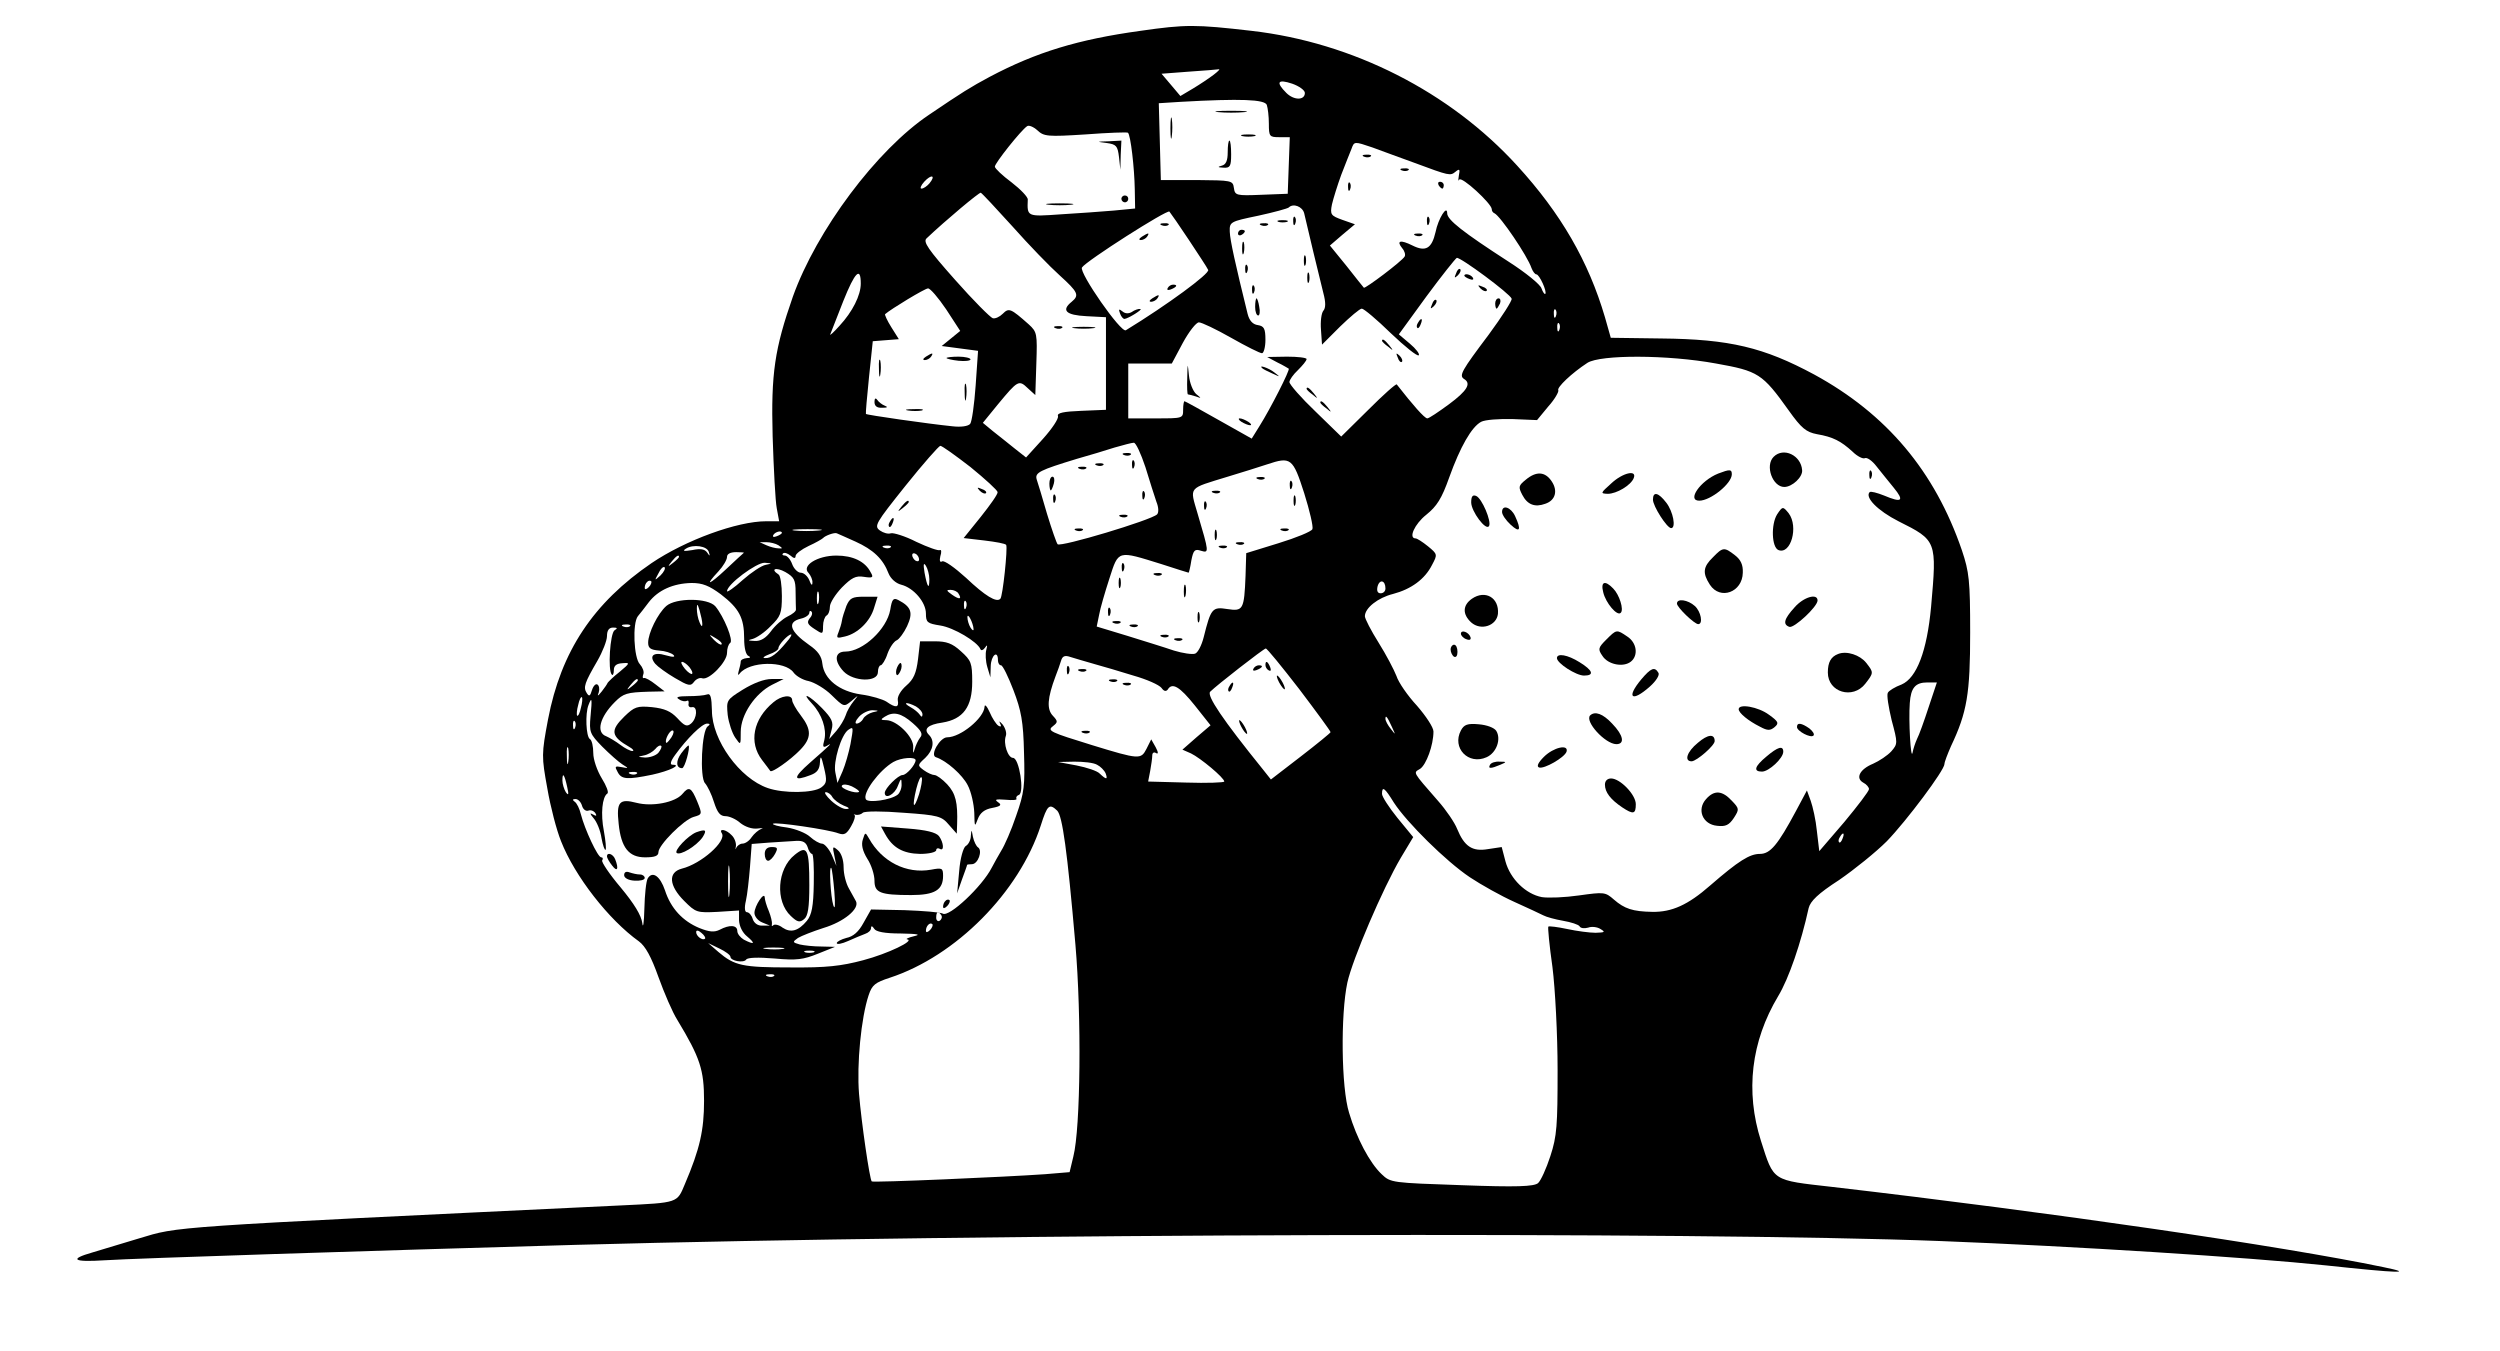 <?xml version="1.0" standalone="no"?>
<!DOCTYPE svg PUBLIC "-//W3C//DTD SVG 20010904//EN"
 "http://www.w3.org/TR/2001/REC-SVG-20010904/DTD/svg10.dtd">
<svg version="1.0" xmlns="http://www.w3.org/2000/svg"
 width="729pt" height="394pt" viewBox="0 0 729 394"
 preserveAspectRatio="xMidYMid meet">

<g transform="translate(0,394) scale(0.1,-0.1)"
fill="#000000" stroke="none">
<path d="M3325 3850 c-181 -25 -303 -62 -439 -134 -56 -30 -80 -45 -176 -110
-154 -103 -329 -338 -398 -531 -53 -152 -64 -223 -59 -407 3 -95 8 -190 12
-210 l7 -38 -38 0 c-84 0 -235 -55 -334 -122 -170 -116 -264 -257 -302 -456
-19 -101 -19 -108 -2 -201 9 -53 27 -122 40 -154 40 -102 139 -229 227 -292
19 -14 36 -45 57 -104 17 -47 41 -103 55 -125 67 -111 78 -146 78 -236 0 -85
-12 -140 -56 -243 -23 -55 -18 -54 -186 -62 -1338 -64 -1288 -61 -1405 -96
-56 -17 -117 -35 -136 -41 -70 -20 -57 -29 35 -23 94 6 779 28 1375 45 1205
33 3260 39 3980 11 386 -15 894 -47 1123 -71 214 -23 260 -24 167 -5 -298 62
-963 159 -1608 234 -176 20 -169 15 -207 134 -46 144 -29 290 50 422 31 51 67
156 89 257 5 20 27 42 89 82 45 31 107 81 139 113 58 60 168 207 168 225 0 6
9 29 19 52 47 99 56 153 56 331 0 153 -3 177 -24 240 -79 231 -220 398 -431
513 -147 79 -246 103 -446 105 l-147 2 -17 60 c-48 163 -128 302 -256 442
-196 215 -479 359 -774 393 -165 19 -192 19 -325 0z m214 -128 c-13 -10 -40
-28 -60 -40 l-37 -22 -27 32 -28 33 79 6 c43 3 83 6 88 7 5 1 -2 -6 -15 -16z
m266 -53 c0 -22 -32 -22 -54 0 -32 32 -25 41 17 27 20 -7 37 -19 37 -27z
m-111 -35 c3 -9 6 -33 6 -55 0 -37 2 -39 30 -39 l31 0 -3 -82 -3 -83 -77 -3
c-73 -3 -77 -2 -80 20 -3 22 -7 22 -108 23 l-105 0 -3 112 -3 112 63 4 c177
10 246 7 252 -9z m-529 -86 c66 5 122 7 124 5 8 -6 19 -104 20 -165 l1 -56
-62 -6 c-35 -3 -105 -8 -155 -11 -99 -7 -98 -7 -96 43 1 7 -21 30 -47 50 -27
20 -49 41 -49 46 -1 9 76 106 94 118 5 4 19 -2 30 -12 19 -18 30 -19 140 -12z
m960 -83 c102 -38 104 -38 119 -26 12 10 14 8 10 -11 -2 -13 -2 -18 1 -12 6
12 95 -70 95 -86 0 -5 3 -10 8 -12 17 -8 96 -124 108 -160 4 -10 10 -18 14
-18 9 0 32 -51 26 -57 -2 -2 -7 5 -11 16 -3 11 -46 46 -96 78 -133 86 -179
122 -179 141 0 26 -26 -15 -34 -55 -11 -48 -29 -58 -67 -39 -36 18 -48 14 -30
-8 7 -8 10 -19 7 -24 -8 -14 -116 -95 -119 -91 -2 2 -25 31 -51 64 l-48 59 36
31 37 31 -37 13 c-33 12 -36 15 -30 45 4 17 16 56 27 86 12 30 25 65 30 76 8
22 8 22 61 4 29 -11 85 -31 123 -45z m-1415 -60 c-7 -8 -17 -15 -23 -15 -5 0
-2 9 8 20 21 23 35 19 15 -5z m243 -126 c47 -53 109 -117 137 -142 54 -49 58
-58 35 -77 -31 -25 -17 -39 43 -42 l57 -3 0 -135 0 -135 -72 -3 c-51 -2 -71
-6 -68 -15 3 -7 -17 -37 -44 -67 l-49 -54 -33 26 c-19 15 -47 38 -64 51 l-29
24 44 54 c58 70 61 72 87 47 l22 -20 3 92 c3 87 2 92 -22 114 -53 47 -58 49
-76 31 -9 -9 -22 -15 -29 -13 -7 2 -57 52 -110 112 -79 89 -94 111 -83 121 56
53 154 135 158 133 4 -2 45 -46 93 -99z m850 39 c8 -36 45 -189 56 -233 7 -26
7 -43 0 -51 -6 -7 -9 -32 -7 -56 l3 -43 53 53 c29 28 57 52 63 52 6 0 44 -32
85 -72 41 -39 77 -68 81 -64 4 3 -8 19 -26 34 l-32 27 80 110 c45 61 85 111
89 113 10 3 156 -105 160 -119 2 -5 -28 -52 -67 -105 -79 -105 -87 -119 -72
-129 22 -13 10 -34 -44 -74 -30 -22 -58 -41 -63 -41 -8 0 -43 40 -89 99 -2 3
-39 -30 -83 -74 l-79 -78 -75 73 c-42 40 -76 79 -76 86 0 6 11 22 25 35 13 13
25 27 25 32 0 4 -26 7 -57 7 l-58 -1 30 -16 c17 -8 31 -17 33 -18 4 -4 -53
-116 -85 -167 l-23 -37 -96 54 c-53 30 -98 55 -100 55 -2 0 -4 -11 -4 -25 0
-25 -1 -25 -80 -25 l-80 0 0 80 0 80 64 0 63 0 32 60 c18 33 39 60 47 60 8 0
50 -20 94 -45 44 -25 84 -45 90 -45 5 0 10 18 10 39 0 33 -4 40 -22 43 -15 2
-25 13 -30 33 -36 146 -51 214 -52 239 -1 29 1 30 83 47 46 10 86 21 89 24 13
13 40 3 45 -17z m-336 -78 c27 -41 53 -80 56 -87 6 -10 -119 -102 -240 -176
-14 -9 -137 168 -128 183 12 19 249 170 255 163 4 -5 30 -42 57 -83z m-957
-127 c0 -34 -24 -82 -62 -123 -17 -19 -29 -30 -27 -25 2 6 20 50 38 97 34 85
51 102 51 51z m249 -75 l41 -63 -27 -22 -27 -22 53 -7 53 -7 -7 -101 c-4 -56
-11 -106 -16 -112 -6 -7 -27 -10 -52 -7 -69 7 -251 33 -252 36 -1 1 3 49 9
107 l11 105 38 3 38 3 -22 35 c-12 19 -20 37 -18 38 17 15 116 75 125 75 6 1
30 -27 53 -61z m1778 -20 c-3 -8 -6 -5 -6 6 -1 11 2 17 5 13 3 -3 4 -12 1 -19z
m10 -40 c-3 -8 -6 -5 -6 6 -1 11 2 17 5 13 3 -3 4 -12 1 -19z m457 -98 c123
-22 135 -29 212 -137 37 -52 51 -63 82 -69 47 -8 70 -20 104 -51 14 -14 31
-22 36 -19 6 3 21 -7 34 -24 13 -16 35 -44 50 -62 32 -39 24 -45 -28 -23 -20
8 -39 13 -42 10 -15 -15 23 -54 84 -85 112 -56 112 -57 95 -250 -12 -129 -42
-207 -86 -226 -19 -7 -37 -18 -40 -24 -4 -6 2 -42 11 -80 18 -67 18 -69 -1
-91 -11 -12 -35 -28 -53 -36 -39 -16 -52 -42 -29 -55 10 -5 17 -14 17 -19 0
-6 -33 -49 -72 -96 l-73 -85 -7 59 c-3 32 -12 71 -18 88 l-11 30 -32 -60 c-53
-99 -75 -125 -105 -125 -30 0 -62 -20 -145 -92 -65 -57 -112 -78 -169 -77 -57
1 -81 9 -112 36 -25 22 -29 22 -101 12 -41 -6 -90 -8 -109 -5 -47 9 -92 53
-106 104 l-11 42 -40 -6 c-46 -8 -69 8 -90 59 -7 18 -32 55 -56 82 -76 87 -72
81 -52 93 18 12 39 69 39 109 0 12 -22 45 -48 75 -27 29 -54 68 -60 87 -7 18
-30 62 -52 97 -22 35 -40 70 -40 77 0 24 38 54 82 65 53 14 93 43 114 85 16
30 16 31 -12 54 -16 13 -32 23 -36 23 -22 0 -3 42 31 69 31 25 45 47 67 109
32 89 65 147 93 162 11 6 52 9 92 8 l71 -3 33 40 c19 21 31 43 29 47 -5 8 39
50 85 80 38 24 233 24 375 -2z m-1664 -302 c12 -40 27 -86 32 -101 7 -17 7
-32 2 -37 -18 -17 -281 -96 -290 -87 -3 3 -17 43 -31 89 -13 46 -27 91 -30
100 -6 20 9 27 117 60 36 10 85 25 110 33 25 7 50 14 56 14 6 1 21 -32 34 -71z
m-510 0 c43 -35 79 -68 79 -73 1 -6 -22 -38 -49 -72 l-50 -62 60 -7 c33 -4 62
-9 64 -13 5 -8 -10 -151 -17 -157 -11 -12 -44 8 -100 61 -33 30 -64 52 -70 48
-6 -4 -8 2 -5 15 4 12 3 20 -1 18 -4 -3 -35 8 -69 24 -33 17 -67 27 -74 25 -8
-3 -22 1 -32 8 -18 13 -13 21 74 130 52 65 98 117 102 117 5 0 44 -28 88 -62z
m973 -76 c16 -51 27 -98 24 -105 -3 -7 -47 -25 -99 -41 l-94 -29 -2 -66 c-4
-99 -7 -104 -53 -97 -44 7 -48 2 -69 -82 -6 -24 -17 -45 -25 -48 -8 -3 -36 1
-62 9 -26 9 -88 28 -136 43 l-89 27 7 34 c3 18 17 66 30 106 27 84 23 82 152
42 43 -14 78 -25 79 -25 1 0 5 16 8 36 6 30 10 34 28 28 24 -7 24 -6 -10 109
-23 79 -29 71 88 107 41 12 93 29 115 36 69 23 75 19 108 -84z m-1416 -109
c-20 -2 -52 -2 -70 0 -17 2 0 4 38 4 39 0 53 -2 32 -4z m-107 -7 c0 -2 -7 -7
-16 -10 -8 -3 -12 -2 -9 4 6 10 25 14 25 6z m214 -25 c53 -24 81 -51 97 -93 6
-15 21 -29 37 -33 36 -9 72 -51 72 -84 0 -26 4 -29 42 -35 39 -6 108 -47 117
-69 2 -5 8 -3 13 4 7 10 8 9 4 -6 -3 -11 -2 -33 3 -50 l9 -30 1 33 c1 31 21
48 21 17 0 -8 4 -15 9 -15 5 0 21 -33 36 -72 23 -60 29 -92 31 -182 3 -97 1
-117 -23 -185 -14 -42 -34 -87 -43 -101 -8 -14 -21 -36 -28 -50 -28 -55 -125
-146 -143 -134 -7 4 -57 8 -111 10 l-98 2 -22 -39 c-14 -26 -30 -40 -50 -44
-15 -4 -28 -11 -28 -15 0 -5 15 -2 33 6 17 8 40 17 50 21 9 3 17 10 17 17 0 7
4 6 9 -2 5 -9 31 -14 77 -14 51 -1 61 -3 39 -8 -16 -4 -25 -8 -20 -9 25 -3
-56 -42 -128 -61 -64 -17 -107 -22 -212 -21 -140 0 -163 5 -210 45 l-30 26 33
-16 c17 -8 32 -19 32 -24 0 -12 39 -19 46 -8 4 6 35 7 83 3 64 -6 84 -3 126
14 l50 20 -40 1 c-22 0 -50 3 -63 6 -21 6 -22 7 -5 19 10 6 43 19 74 29 60 18
106 56 95 78 -4 7 -13 24 -21 38 -8 14 -15 41 -15 61 0 22 -7 42 -17 50 -15
13 -16 11 -10 -16 l6 -30 -14 33 c-8 17 -21 32 -28 32 -7 0 -23 9 -35 20 -12
11 -42 23 -67 27 -25 3 -43 8 -41 11 6 6 163 -17 191 -28 17 -6 24 -2 37 21 9
15 13 30 10 32 -4 2 -2 3 4 1 6 -1 15 1 20 6 5 5 58 5 119 0 101 -7 111 -10
132 -35 l23 -26 1 28 c2 63 -4 89 -29 116 -14 15 -31 27 -37 27 -6 0 -20 6
-31 14 -19 14 -19 15 4 36 24 23 28 50 11 67 -17 17 -4 30 39 36 61 10 87 46
87 119 0 55 -3 62 -33 89 -25 23 -42 29 -76 29 l-43 0 -6 -52 c-5 -41 -13 -59
-34 -77 -16 -14 -27 -32 -25 -43 4 -22 -6 -23 -33 -4 -11 7 -44 17 -74 21 -63
9 -108 44 -113 90 -2 21 -13 37 -38 54 -57 40 -66 67 -25 77 14 3 25 11 25 17
0 6 3 7 6 4 4 -4 2 -13 -5 -20 -9 -12 -6 -18 14 -31 24 -16 25 -16 25 8 0 14
5 28 10 31 6 3 10 15 10 26 0 11 16 36 35 56 28 28 40 35 64 31 26 -4 29 -2
20 13 -16 32 -52 49 -100 49 -56 0 -103 -30 -81 -51 6 -7 12 -20 11 -28 0 -10
-4 -7 -9 7 -5 12 -16 22 -25 22 -8 0 -20 11 -25 25 -5 14 -15 25 -21 25 -7 0
-9 3 -6 6 4 4 13 1 22 -6 10 -9 15 -9 15 -1 0 6 17 19 38 29 20 9 39 20 42 23
6 7 33 17 40 14 3 -1 27 -12 54 -24z m-224 -11 c13 -9 13 -10 0 -9 -8 0 -24 4
-35 9 l-20 9 20 0 c11 0 27 -4 35 -9z m-203 -20 c4 -12 3 -13 -5 -1 -7 10 -20
12 -43 7 -25 -4 -30 -3 -19 4 21 14 63 8 67 -10z m530 14 c-3 -3 -12 -4 -19
-1 -8 3 -5 6 6 6 11 1 17 -2 13 -5z m-428 -16 c-2 -2 -26 -23 -52 -48 -50 -47
-64 -51 -22 -6 14 15 25 34 25 42 0 9 10 14 27 14 14 0 24 -1 22 -2z m511 -19
c0 -6 -4 -7 -10 -4 -5 3 -10 11 -10 16 0 6 5 7 10 4 6 -3 10 -11 10 -16z
m-700 7 c0 -2 -8 -10 -17 -17 -16 -13 -17 -12 -4 4 13 16 21 21 21 13z m253
-23 c-12 -2 -42 -22 -67 -44 -25 -23 -46 -37 -46 -33 0 20 86 84 110 83 22 -2
23 -2 3 -6z m477 -42 c0 -32 -6 -24 -14 19 -4 25 -3 31 4 20 5 -8 10 -26 10
-39z m-784 11 c-18 -16 -18 -16 -6 6 6 13 14 21 18 18 3 -4 -2 -14 -12 -24z
m394 -49 c0 -24 1 -46 1 -50 1 -5 -10 -14 -25 -21 -14 -7 -36 -26 -48 -43 -15
-20 -30 -29 -47 -28 -21 1 -22 2 -6 6 11 3 35 19 52 37 29 28 33 37 33 88 0
31 -4 60 -10 63 -25 16 -7 22 20 7 26 -15 30 -23 30 -59z m-428 15 c-7 -7 -12
-8 -12 -2 0 6 3 14 7 17 3 4 9 5 12 2 2 -3 -1 -11 -7 -17z m2148 -4 c0 -8 -6
-14 -14 -14 -9 0 -12 7 -9 20 6 22 23 18 23 -6z m-1938 -17 c53 -41 68 -68 68
-129 0 -28 5 -48 13 -51 7 -3 5 -6 -5 -6 -10 -1 -18 -5 -18 -10 0 -5 -3 -18
-6 -28 -3 -11 -2 -14 3 -7 28 36 132 38 157 3 7 -10 27 -22 44 -25 17 -4 48
-22 67 -41 36 -35 36 -35 58 -17 22 19 22 19 6 -1 -9 -11 -20 -30 -23 -41 -4
-12 -16 -32 -27 -45 l-21 -24 7 27 c6 22 1 33 -28 63 -37 38 -64 50 -29 13 29
-31 43 -74 36 -105 -6 -21 -4 -24 7 -18 18 11 15 7 -49 -49 -51 -45 -50 -56 2
-36 19 7 26 17 27 37 1 22 4 19 12 -16 9 -38 8 -45 -8 -57 -23 -17 -110 -18
-156 -2 -82 28 -163 140 -163 226 -1 39 -4 51 -14 47 -8 -3 -32 -5 -55 -5 -30
0 -38 -3 -27 -9 8 -6 18 -7 22 -5 5 3 7 0 6 -8 -2 -7 3 -12 10 -10 17 3 15
-33 -3 -48 -12 -10 -19 -7 -40 16 -19 20 -37 28 -74 32 -43 4 -51 1 -80 -27
-42 -41 -40 -58 14 -89 11 -6 15 -12 9 -12 -6 0 -22 8 -35 18 -13 10 -32 21
-41 25 -31 11 -19 56 25 100 25 25 35 28 98 30 l47 1 -26 20 c-15 12 -30 20
-34 19 -4 -2 -5 3 -2 11 3 7 -2 20 -10 29 -18 18 -22 120 -6 140 6 7 20 25 32
41 27 35 71 55 125 56 32 0 51 -8 85 -33z m285 -24 c-3 -10 -5 -4 -5 12 0 17
2 24 5 18 2 -7 2 -21 0 -30z m408 26 c11 -17 2 -18 -19 -3 -17 12 -17 14 -4
14 9 0 20 -5 23 -11z m22 -41 c-3 -8 -6 -5 -6 6 -1 11 2 17 5 13 3 -3 4 -12 1
-19z m22 -63 c0 -5 -4 -3 -9 5 -5 8 -9 22 -9 30 0 16 17 -16 18 -35z m-1002 9
c-3 -3 -12 -4 -19 -1 -8 3 -5 6 6 6 11 1 17 -2 13 -5z m-45 -12 c-13 -9 -20
-117 -8 -129 3 -4 6 2 6 13 0 13 8 19 24 20 24 2 24 1 -7 -25 -18 -14 -33 -29
-35 -32 -1 -3 -9 -15 -17 -25 -12 -15 -14 -15 -9 -3 3 10 1 20 -4 23 -5 3 -12
-4 -16 -17 -5 -17 -8 -19 -15 -8 -11 17 -6 30 31 94 15 26 28 59 28 72 0 17 6
25 18 25 12 0 14 -2 4 -8z m502 -34 c-29 -35 -46 -48 -63 -47 -9 0 -4 5 12 11
15 5 27 13 27 18 0 10 28 40 37 40 3 0 -2 -10 -13 -22z m1495 -138 c50 -66 91
-122 91 -125 0 -2 -39 -34 -87 -71 l-87 -67 -23 29 c-118 146 -165 216 -154
227 19 19 155 125 162 126 3 1 47 -53 98 -119z m-599 74 c25 -7 77 -22 115
-34 39 -11 75 -27 82 -36 7 -10 13 -11 18 -5 13 22 35 9 79 -46 l46 -58 -41
-35 -41 -36 25 -11 c27 -13 97 -71 97 -82 0 -3 -50 -5 -111 -3 l-111 3 6 31
c3 17 6 37 6 45 0 8 5 11 11 7 7 -4 7 2 -1 17 l-13 23 -14 -28 c-16 -31 -21
-31 -158 11 -123 38 -133 42 -114 56 14 11 14 14 -1 30 -18 19 -16 51 8 115 6
15 13 35 16 45 4 14 11 17 28 11 13 -4 43 -13 68 -20z m-1330 -48 c0 -2 -8
-10 -17 -17 -16 -13 -17 -12 -4 4 13 16 21 21 21 13z m3764 -78 c-13 -40 -28
-82 -34 -93 -5 -11 -11 -29 -13 -40 -5 -24 -12 94 -8 145 3 44 16 60 51 60
l28 0 -24 -72z m-3930 -2 c-3 -15 -8 -25 -11 -23 -2 3 -1 17 3 31 3 15 8 25
11 23 2 -3 1 -17 -3 -31z m28 -25 c-4 -46 -2 -51 34 -88 22 -22 48 -45 59 -52
19 -12 19 -12 -2 -8 -20 4 -21 2 -12 -14 11 -22 28 -23 101 -8 50 11 88 29 59
29 -8 0 -6 10 8 29 34 47 78 91 93 91 9 0 9 -3 2 -8 -18 -11 -24 -150 -8 -166
7 -8 19 -32 26 -55 10 -31 18 -41 34 -41 11 0 31 -9 43 -20 14 -11 34 -18 50
-16 14 2 19 1 11 -1 -8 -3 -21 -14 -28 -24 -7 -11 -19 -19 -27 -19 -7 0 -15
-6 -18 -12 -2 -7 -3 -5 -1 5 1 9 -4 24 -13 32 -16 17 -38 20 -28 5 14 -23 -60
-89 -117 -103 -41 -11 -37 -50 7 -94 34 -34 37 -35 98 -32 l62 4 0 -29 c1 -17
10 -36 24 -47 25 -21 21 -25 -10 -9 -10 6 -19 17 -19 25 0 18 -23 19 -51 4
-16 -8 -30 -7 -60 5 -48 20 -83 57 -100 110 -14 41 -36 57 -50 35 -5 -8 -9
-48 -10 -89 -1 -41 -4 -60 -6 -42 -3 23 -24 57 -63 104 -33 39 -57 75 -54 79
3 5 2 9 -3 9 -10 0 -48 82 -59 125 -4 17 -12 33 -18 37 -7 5 -7 8 2 8 8 0 16
-9 19 -19 3 -11 11 -17 18 -15 7 3 16 0 21 -7 5 -8 3 -10 -7 -4 -10 6 -9 2 2
-11 9 -10 20 -36 23 -58 4 -21 9 -36 12 -34 2 3 0 27 -5 54 -10 51 -5 100 10
110 5 3 -3 23 -16 44 -14 23 -25 55 -25 74 0 19 -4 38 -10 41 -11 7 -14 74 -4
99 10 26 11 19 6 -33z m949 29 c10 -6 19 -16 19 -23 0 -8 -3 -9 -8 -1 -4 6
-16 16 -27 22 -25 14 -11 16 16 2z m-126 -17 c-11 -3 -24 -11 -28 -19 -4 -8
-13 -14 -19 -14 -6 0 -3 9 7 20 10 11 28 19 39 19 20 -1 20 -2 1 -6z m117 -32
c25 -22 30 -32 21 -42 -6 -8 -13 -23 -16 -34 -4 -14 -5 -13 -4 6 2 30 -48 79
-79 79 -16 0 -17 2 -4 10 25 16 48 11 82 -19z m1397 -11 c11 -24 11 -24 -3 -6
-9 11 -16 24 -16 30 0 12 5 7 19 -24z m-2382 -2 c-3 -8 -6 -5 -6 6 -1 11 2 17
5 13 3 -3 4 -12 1 -19z m803 -48 c-5 -25 -15 -60 -23 -79 l-15 -34 -6 30 c-7
31 17 111 38 125 15 10 15 8 6 -42z m-522 20 c-7 -10 -14 -18 -15 -16 -6 6 9
36 18 36 5 0 4 -9 -3 -20z m-301 -72 c-2 -13 -4 -5 -4 17 -1 22 1 32 4 23 2
-10 2 -28 0 -40z m263 27 c-7 -8 -24 -14 -39 -14 -22 2 -23 2 -4 6 12 2 27 11
34 19 6 8 14 12 17 9 3 -2 -1 -11 -8 -20z m750 -22 c-1 -14 -27 -43 -38 -43
-13 0 -52 -39 -52 -52 0 -20 29 -5 38 20 9 23 11 24 11 6 1 -12 -5 -26 -11
-31 -20 -16 -86 -25 -93 -14 -11 18 39 85 80 109 23 13 65 16 65 5z m529 -13
c10 -5 21 -16 25 -25 7 -19 2 -19 -17 -1 -7 8 -38 18 -68 24 l-54 10 48 1 c27
0 56 -3 66 -9z m-1342 -26 c-3 -3 -12 -4 -19 -1 -8 3 -5 6 6 6 11 1 17 -2 13
-5z m-203 -39 c5 -22 4 -26 -4 -15 -5 8 -10 24 -10 34 0 26 6 18 14 -19z
m1026 -21 c-16 -49 -21 -38 -8 16 6 24 13 39 16 32 2 -6 -2 -28 -8 -48z m-175
7 c-8 -7 -56 10 -50 18 3 5 16 4 29 -2 14 -7 23 -14 21 -16z m1560 -32 c38
-58 151 -170 221 -217 33 -22 92 -55 130 -72 38 -17 76 -35 84 -39 9 -5 35
-12 58 -16 23 -4 45 -11 48 -16 3 -6 14 -7 25 -4 10 4 27 2 36 -4 15 -9 13
-10 -14 -11 -18 0 -55 5 -83 11 -28 6 -53 9 -55 7 -2 -1 3 -55 12 -118 8 -63
15 -198 15 -300 0 -162 -2 -193 -21 -251 -12 -37 -28 -72 -36 -79 -12 -10 -62
-12 -223 -6 -203 7 -207 7 -233 32 -35 33 -73 105 -95 179 -23 73 -25 287 -5
380 15 68 103 274 156 364 l36 60 -46 56 c-25 31 -45 62 -45 70 0 24 8 18 35
-26z m-1638 17 c5 -8 19 -19 33 -25 17 -6 19 -10 8 -10 -9 -1 -29 10 -44 24
-15 14 -22 25 -16 25 6 0 15 -6 19 -14z m656 -40 c15 -16 29 -114 53 -391 18
-209 15 -534 -6 -617 l-11 -46 -72 -6 c-113 -8 -501 -25 -505 -21 -6 6 -30
171 -37 255 -7 87 6 222 28 288 10 30 19 37 62 51 192 63 377 249 440 444 19
60 25 65 48 43z m2290 -81 c-3 -9 -8 -14 -10 -11 -3 3 -2 9 2 15 9 16 15 13 8
-4z m-3018 -25 c3 -11 9 -20 13 -20 4 0 6 -39 5 -87 -1 -66 -6 -91 -20 -108
-25 -30 -47 -36 -71 -20 -10 8 -23 11 -27 7 -3 -4 -6 -2 -4 3 1 6 -3 23 -9 38
-7 16 -12 34 -12 40 -1 19 -30 -25 -30 -45 0 -10 10 -23 23 -28 l22 -9 -22 0
c-13 -1 -24 7 -28 19 -3 11 -11 20 -17 20 -6 0 -8 12 -3 33 4 17 9 62 12 99
l5 67 51 4 c29 2 64 4 79 5 19 1 28 -4 33 -18z m-228 -137 c-2 -21 -4 -4 -4
37 0 41 2 58 4 38 2 -21 2 -55 0 -75z m306 7 c3 -39 2 -55 -3 -40 -8 25 -13
117 -6 109 2 -2 6 -33 9 -69z m312 -69 c3 -5 1 -12 -5 -16 -5 -3 -10 1 -10 9
0 18 6 21 15 7z m-33 -43 c-7 -7 -12 -8 -12 -2 0 14 12 26 19 19 2 -3 -1 -11
-7 -17z m-656 -25 c-7 -7 -26 7 -26 19 0 6 6 6 15 -2 9 -7 13 -15 11 -17z
m227 -30 c-13 -2 -35 -2 -50 0 -16 2 -5 4 22 4 28 0 40 -2 28 -4z m90 -10 c-7
-2 -19 -2 -25 0 -7 3 -2 5 12 5 14 0 19 -2 13 -5z m-116 -69 c-3 -3 -12 -4
-19 -1 -8 3 -5 6 6 6 11 1 17 -2 13 -5z"/>
<path d="M3553 3613 c20 -2 54 -2 75 0 20 2 3 4 -38 4 -41 0 -58 -2 -37 -4z"/>
<path d="M3413 3565 c0 -27 2 -38 4 -22 2 15 2 37 0 50 -2 12 -4 0 -4 -28z"/>
<path d="M3623 3543 c9 -2 25 -2 35 0 9 3 1 5 -18 5 -19 0 -27 -2 -17 -5z"/>
<path d="M3580 3496 c0 -24 -5 -36 -17 -39 -14 -4 -12 -5 5 -6 19 -1 22 4 22
39 0 22 -2 40 -5 40 -3 0 -5 -15 -5 -34z"/>
<path d="M3227 3523 c28 -4 32 -8 36 -41 l4 -37 1 43 2 42 -37 -2 c-37 -1 -37
-1 -6 -5z"/>
<path d="M3270 3360 c0 -5 5 -10 10 -10 6 0 10 5 10 10 0 6 -4 10 -10 10 -5 0
-10 -4 -10 -10z"/>
<path d="M3058 3343 c17 -2 47 -2 65 0 17 2 3 4 -33 4 -36 0 -50 -2 -32 -4z"/>
<path d="M3978 3483 c7 -3 16 -2 19 1 4 3 -2 6 -13 5 -11 0 -14 -3 -6 -6z"/>
<path d="M4088 3443 c7 -3 16 -2 19 1 4 3 -2 6 -13 5 -11 0 -14 -3 -6 -6z"/>
<path d="M3931 3394 c0 -11 3 -14 6 -6 3 7 2 16 -1 19 -3 4 -6 -2 -5 -13z"/>
<path d="M4195 3400 c3 -5 8 -10 11 -10 2 0 4 5 4 10 0 6 -5 10 -11 10 -5 0
-7 -4 -4 -10z"/>
<path d="M4161 3294 c0 -11 3 -14 6 -6 3 7 2 16 -1 19 -3 4 -6 -2 -5 -13z"/>
<path d="M4128 3253 c7 -3 16 -2 19 1 4 3 -2 6 -13 5 -11 0 -14 -3 -6 -6z"/>
<path d="M3078 2983 c7 -3 16 -2 19 1 4 3 -2 6 -13 5 -11 0 -14 -3 -6 -6z"/>
<path d="M3133 2983 c15 -2 39 -2 55 0 15 2 2 4 -28 4 -30 0 -43 -2 -27 -4z"/>
<path d="M3771 3294 c0 -11 3 -14 6 -6 3 7 2 16 -1 19 -3 4 -6 -2 -5 -13z"/>
<path d="M3728 3293 c6 -2 18 -2 25 0 6 3 1 5 -13 5 -14 0 -19 -2 -12 -5z"/>
<path d="M3678 3283 c7 -3 16 -2 19 1 4 3 -2 6 -13 5 -11 0 -14 -3 -6 -6z"/>
<path d="M3610 3259 c0 -5 5 -7 10 -4 6 3 10 8 10 11 0 2 -4 4 -10 4 -5 0 -10
-5 -10 -11z"/>
<path d="M3622 3215 c0 -16 2 -22 5 -12 2 9 2 23 0 30 -3 6 -5 -1 -5 -18z"/>
<path d="M3802 3180 c0 -14 2 -19 5 -12 2 6 2 18 0 25 -3 6 -5 1 -5 -13z"/>
<path d="M3631 3154 c0 -11 3 -14 6 -6 3 7 2 16 -1 19 -3 4 -6 -2 -5 -13z"/>
<path d="M4246 3143 c-6 -14 -5 -15 5 -6 7 7 10 15 7 18 -3 3 -9 -2 -12 -12z"/>
<path d="M3812 3130 c0 -14 2 -19 5 -12 2 6 2 18 0 25 -3 6 -5 1 -5 -13z"/>
<path d="M4270 3136 c0 -2 7 -7 16 -10 8 -3 12 -2 9 4 -6 10 -25 14 -25 6z"/>
<path d="M3651 3094 c0 -11 3 -14 6 -6 3 7 2 16 -1 19 -3 4 -6 -2 -5 -13z"/>
<path d="M4317 3099 c7 -7 15 -10 18 -7 3 3 -2 9 -12 12 -14 6 -15 5 -6 -5z"/>
<path d="M3660 3045 c0 -14 4 -25 9 -25 4 0 6 11 3 25 -2 14 -6 25 -8 25 -2 0
-4 -11 -4 -25z"/>
<path d="M4176 3053 c-6 -14 -5 -15 5 -6 7 7 10 15 7 18 -3 3 -9 -2 -12 -12z"/>
<path d="M4360 3055 c0 -8 2 -15 4 -15 2 0 6 7 10 15 3 8 1 15 -4 15 -6 0 -10
-7 -10 -15z"/>
<path d="M4135 2999 c-4 -6 -5 -12 -2 -15 2 -3 7 2 10 11 7 17 1 20 -8 4z"/>
<path d="M4030 2946 c0 -2 8 -10 18 -17 15 -13 16 -12 3 4 -13 16 -21 21 -21
13z"/>
<path d="M4076 2897 c3 -10 9 -15 12 -12 3 3 0 11 -7 18 -10 9 -11 8 -5 -6z"/>
<path d="M3462 2838 c-1 -27 0 -48 2 -48 2 0 13 -3 23 -6 17 -6 17 -6 1 7 -9
8 -19 32 -21 54 -4 39 -4 39 -5 -7z"/>
<path d="M3681 2866 c2 -2 15 -9 29 -15 24 -11 24 -11 6 3 -16 13 -49 24 -35
12z"/>
<path d="M3810 2806 c0 -2 8 -10 18 -17 15 -13 16 -12 3 4 -13 16 -21 21 -21
13z"/>
<path d="M3850 2766 c0 -2 8 -10 18 -17 15 -13 16 -12 3 4 -13 16 -21 21 -21
13z"/>
<path d="M3620 2710 c8 -5 20 -10 25 -10 6 0 3 5 -5 10 -8 5 -19 10 -25 10 -5
0 -3 -5 5 -10z"/>
<path d="M3388 3283 c7 -3 16 -2 19 1 4 3 -2 6 -13 5 -11 0 -14 -3 -6 -6z"/>
<path d="M3330 3250 c-9 -6 -10 -10 -3 -10 6 0 15 5 18 10 8 12 4 12 -15 0z"/>
<path d="M3405 3100 c-3 -6 1 -7 9 -4 18 7 21 14 7 14 -6 0 -13 -4 -16 -10z"/>
<path d="M3360 3070 c-9 -6 -10 -10 -3 -10 6 0 15 5 18 10 8 12 4 12 -15 0z"/>
<path d="M3266 3026 c3 -9 9 -16 13 -16 11 1 56 29 46 29 -5 1 -17 -3 -25 -9
-9 -5 -19 -5 -27 2 -10 8 -12 7 -7 -6z"/>
<path d="M2700 2900 c-9 -6 -10 -10 -3 -10 6 0 15 5 18 10 8 12 4 12 -15 0z"/>
<path d="M2563 2865 c0 -22 2 -30 4 -17 2 12 2 30 0 40 -3 9 -5 -1 -4 -23z"/>
<path d="M2760 2896 c0 -2 16 -6 35 -8 19 -2 35 0 35 4 0 4 -16 8 -35 8 -19 0
-35 -2 -35 -4z"/>
<path d="M2813 2795 c0 -22 2 -30 4 -17 2 12 2 30 0 40 -3 9 -5 -1 -4 -23z"/>
<path d="M2550 2768 c0 -12 7 -18 23 -17 15 0 17 2 7 6 -8 3 -18 11 -22 17 -5
7 -8 4 -8 -6z"/>
<path d="M2648 2743 c12 -2 30 -2 40 0 9 3 -1 5 -23 4 -22 0 -30 -2 -17 -4z"/>
<path d="M5172 2608 c-26 -26 -3 -88 31 -88 23 0 54 29 52 49 -3 43 -54 68
-83 39z"/>
<path d="M5010 2559 c-52 -21 -92 -79 -55 -79 33 0 95 50 95 77 0 15 -6 15
-40 2z"/>
<path d="M5451 2554 c0 -11 3 -14 6 -6 3 7 2 16 -1 19 -3 4 -6 -2 -5 -13z"/>
<path d="M4449 2541 c-21 -17 -22 -21 -10 -44 15 -29 37 -37 67 -26 30 10 37
38 19 65 -19 29 -45 31 -76 5z"/>
<path d="M4698 2530 c-31 -28 -32 -29 -10 -30 26 0 68 25 76 46 10 25 -32 16
-66 -16z"/>
<path d="M4290 2475 c0 -26 43 -84 52 -69 8 13 -21 82 -38 88 -10 4 -14 -2
-14 -19z"/>
<path d="M4820 2483 c0 -19 41 -83 53 -83 15 0 6 48 -14 74 -23 30 -39 34 -39
9z"/>
<path d="M4380 2447 c0 -8 11 -24 25 -37 27 -25 32 -16 13 25 -12 26 -38 35
-38 12z"/>
<path d="M5182 2440 c-18 -29 -16 -96 4 -104 36 -14 59 68 30 107 -17 21 -18
21 -34 -3z"/>
<path d="M4995 2315 c-29 -28 -31 -46 -9 -80 30 -46 95 -22 96 35 1 23 -6 38
-23 51 -31 24 -35 24 -64 -6z"/>
<path d="M4675 2213 c7 -31 41 -71 51 -60 10 9 -4 53 -22 71 -24 25 -37 20
-29 -11z"/>
<path d="M4292 2194 c-27 -19 -28 -45 -2 -69 28 -25 74 -10 78 25 4 47 -37 71
-76 44z"/>
<path d="M5233 2169 c-31 -34 -35 -50 -15 -57 14 -4 82 59 82 77 0 22 -41 10
-67 -20z"/>
<path d="M4890 2180 c0 -11 51 -60 62 -60 15 0 8 37 -10 53 -20 18 -52 23 -52
7z"/>
<path d="M4260 2092 c0 -5 7 -13 16 -16 10 -4 14 -1 12 6 -5 15 -28 23 -28 10z"/>
<path d="M4684 2075 c-24 -24 -25 -28 -11 -48 16 -25 61 -34 83 -16 22 18 17
55 -11 73 -31 21 -31 21 -61 -9z"/>
<path d="M4230 2046 c0 -8 5 -18 10 -21 6 -3 10 3 10 14 0 12 -4 21 -10 21 -5
0 -10 -6 -10 -14z"/>
<path d="M5360 2033 c-21 -8 -30 -24 -30 -54 0 -58 73 -79 109 -33 25 32 25
33 3 61 -18 23 -57 36 -82 26z"/>
<path d="M4540 2021 c0 -15 56 -51 79 -51 31 0 26 15 -13 39 -35 22 -66 27
-66 12z"/>
<path d="M4786 1959 c-45 -54 -28 -68 25 -21 19 17 29 34 25 40 -11 19 -22 14
-50 -19z"/>
<path d="M5070 1872 c0 -11 28 -34 62 -51 22 -12 30 -12 43 -1 13 11 11 16
-17 36 -31 23 -88 33 -88 16z"/>
<path d="M4637 1854 c-17 -17 43 -83 76 -84 26 0 21 26 -12 60 -27 29 -50 37
-64 24z"/>
<path d="M4260 1810 c-27 -51 22 -102 75 -78 29 13 43 53 28 77 -6 9 -27 17
-51 19 -33 3 -43 -1 -52 -18z"/>
<path d="M5240 1820 c0 -12 40 -33 48 -25 4 4 -2 13 -12 21 -23 16 -36 18 -36
4z"/>
<path d="M4951 1774 c-32 -26 -41 -54 -18 -54 15 1 67 46 67 59 0 22 -20 20
-49 -5z"/>
<path d="M4502 1733 c-17 -17 -22 -28 -14 -31 15 -5 74 29 80 46 7 23 -38 13
-66 -15z"/>
<path d="M5151 1734 c-35 -29 -39 -44 -13 -44 20 0 62 39 62 58 0 19 -16 14
-49 -14z"/>
<path d="M4345 1710 c-7 -12 2 -12 30 0 19 8 19 9 -2 9 -12 1 -25 -3 -28 -9z"/>
<path d="M4680 1652 c0 -22 16 -43 50 -66 33 -22 40 -20 40 9 0 28 -46 75 -72
75 -11 0 -18 -7 -18 -18z"/>
<path d="M4975 1610 c-28 -31 -10 -74 32 -78 25 -3 35 2 49 23 16 25 16 27 -6
50 -28 30 -51 32 -75 5z"/>
<path d="M3278 2613 c7 -3 16 -2 19 1 4 3 -2 6 -13 5 -11 0 -14 -3 -6 -6z"/>
<path d="M3301 2584 c0 -11 3 -14 6 -6 3 7 2 16 -1 19 -3 4 -6 -2 -5 -13z"/>
<path d="M3198 2583 c7 -3 16 -2 19 1 4 3 -2 6 -13 5 -11 0 -14 -3 -6 -6z"/>
<path d="M3148 2573 c7 -3 16 -2 19 1 4 3 -2 6 -13 5 -11 0 -14 -3 -6 -6z"/>
<path d="M3060 2530 c0 -11 2 -20 4 -20 2 0 6 9 9 20 3 11 1 20 -4 20 -5 0 -9
-9 -9 -20z"/>
<path d="M3331 2494 c0 -11 3 -14 6 -6 3 7 2 16 -1 19 -3 4 -6 -2 -5 -13z"/>
<path d="M3071 2484 c0 -11 3 -14 6 -6 3 7 2 16 -1 19 -3 4 -6 -2 -5 -13z"/>
<path d="M3268 2433 c7 -3 16 -2 19 1 4 3 -2 6 -13 5 -11 0 -14 -3 -6 -6z"/>
<path d="M3138 2393 c7 -3 16 -2 19 1 4 3 -2 6 -13 5 -11 0 -14 -3 -6 -6z"/>
<path d="M2857 2509 c7 -7 15 -10 18 -7 3 3 -2 9 -12 12 -14 6 -15 5 -6 -5z"/>
<path d="M2629 2463 c-13 -16 -12 -17 4 -4 9 7 17 15 17 17 0 8 -8 3 -21 -13z"/>
<path d="M2595 2419 c-4 -6 -5 -12 -2 -15 2 -3 7 2 10 11 7 17 1 20 -8 4z"/>
<path d="M3668 2543 c7 -3 16 -2 19 1 4 3 -2 6 -13 5 -11 0 -14 -3 -6 -6z"/>
<path d="M3761 2524 c0 -11 3 -14 6 -6 3 7 2 16 -1 19 -3 4 -6 -2 -5 -13z"/>
<path d="M3538 2503 c7 -3 16 -2 19 1 4 3 -2 6 -13 5 -11 0 -14 -3 -6 -6z"/>
<path d="M3772 2480 c0 -14 2 -19 5 -12 2 6 2 18 0 25 -3 6 -5 1 -5 -13z"/>
<path d="M3511 2464 c0 -11 3 -14 6 -6 3 7 2 16 -1 19 -3 4 -6 -2 -5 -13z"/>
<path d="M3542 2380 c0 -14 2 -19 5 -12 2 6 2 18 0 25 -3 6 -5 1 -5 -13z"/>
<path d="M3738 2393 c7 -3 16 -2 19 1 4 3 -2 6 -13 5 -11 0 -14 -3 -6 -6z"/>
<path d="M3608 2353 c7 -3 16 -2 19 1 4 3 -2 6 -13 5 -11 0 -14 -3 -6 -6z"/>
<path d="M3558 2343 c7 -3 16 -2 19 1 4 3 -2 6 -13 5 -11 0 -14 -3 -6 -6z"/>
<path d="M3271 2284 c0 -11 3 -14 6 -6 3 7 2 16 -1 19 -3 4 -6 -2 -5 -13z"/>
<path d="M3368 2263 c7 -3 16 -2 19 1 4 3 -2 6 -13 5 -11 0 -14 -3 -6 -6z"/>
<path d="M3262 2240 c0 -14 2 -19 5 -12 2 6 2 18 0 25 -3 6 -5 1 -5 -13z"/>
<path d="M3452 2215 c0 -16 2 -22 5 -12 2 9 2 23 0 30 -3 6 -5 -1 -5 -18z"/>
<path d="M3231 2154 c0 -11 3 -14 6 -6 3 7 2 16 -1 19 -3 4 -6 -2 -5 -13z"/>
<path d="M3492 2140 c0 -14 2 -19 5 -12 2 6 2 18 0 25 -3 6 -5 1 -5 -13z"/>
<path d="M3248 2123 c7 -3 16 -2 19 1 4 3 -2 6 -13 5 -11 0 -14 -3 -6 -6z"/>
<path d="M3298 2113 c7 -3 16 -2 19 1 4 3 -2 6 -13 5 -11 0 -14 -3 -6 -6z"/>
<path d="M3388 2083 c7 -3 16 -2 19 1 4 3 -2 6 -13 5 -11 0 -14 -3 -6 -6z"/>
<path d="M3428 2073 c7 -3 16 -2 19 1 4 3 -2 6 -13 5 -11 0 -14 -3 -6 -6z"/>
<path d="M2468 2173 c-6 -16 -12 -35 -13 -43 -1 -8 -6 -24 -10 -34 -7 -17 -5
-18 19 -12 38 9 74 45 85 84 l10 32 -40 0 c-34 0 -41 -4 -51 -27z"/>
<path d="M2596 2162 c-10 -57 -80 -122 -131 -122 -31 0 -34 -27 -5 -58 29 -30
100 -32 100 -2 0 11 4 20 8 20 4 0 14 15 20 34 7 19 19 36 27 39 7 3 21 22 30
41 18 39 13 56 -25 76 -15 8 -19 3 -24 -28z"/>
<path d="M2616 1994 c-4 -9 -4 -19 -1 -22 2 -3 7 3 11 12 4 9 4 19 1 22 -2 3
-7 -3 -11 -12z"/>
<path d="M2871 1879 c-2 -33 -70 -89 -109 -89 -21 0 -51 -52 -33 -58 31 -10
78 -52 93 -82 10 -19 18 -55 19 -80 1 -41 1 -43 10 -19 7 19 20 29 42 33 26 5
29 9 17 17 -11 8 -6 9 22 7 20 -2 35 -1 32 3 -2 4 1 9 7 11 17 6 1 108 -17
108 -15 0 -29 42 -21 64 3 8 -1 22 -9 33 -9 10 -12 12 -8 4 5 -9 3 -12 -5 -7
-6 4 -18 22 -25 39 -8 18 -15 25 -15 16z"/>
<path d="M2581 1508 c22 -40 52 -57 102 -58 26 0 47 5 47 11 0 5 5 7 10 4 14
-9 12 18 -2 37 -9 11 -38 18 -91 22 l-78 6 12 -22z"/>
<path d="M2831 1503 c0 -12 -7 -26 -15 -30 -7 -5 -16 -35 -19 -73 l-6 -65 14
40 c8 22 15 41 15 43 0 1 6 2 14 2 18 0 32 40 18 49 -5 3 -12 17 -15 31 -4 22
-4 23 -6 3z"/>
<path d="M2516 1492 c-5 -15 -1 -33 13 -56 12 -18 21 -47 21 -64 0 -35 16 -42
107 -42 69 0 93 15 93 56 0 23 -3 24 -35 18 -72 -13 -143 23 -181 91 -11 19
-11 19 -18 -3z"/>
<path d="M2757 1313 c-4 -3 -7 -11 -7 -17 0 -6 5 -5 12 2 6 6 9 14 7 17 -3 3
-9 2 -12 -2z"/>
<path d="M1943 2173 c-25 -22 -53 -79 -53 -107 0 -16 7 -21 32 -23 17 -1 36
-7 42 -13 6 -6 -1 -7 -22 -1 -36 11 -51 -1 -31 -25 7 -8 33 -27 57 -41 39 -23
46 -25 56 -11 6 8 17 13 24 10 20 -6 72 48 72 74 0 13 4 25 9 29 11 6 -18 77
-43 107 -22 25 -115 25 -143 1z m105 -53 c0 -9 -3 -7 -8 5 -5 11 -8 29 -8 40
0 16 2 15 8 -5 4 -14 8 -32 8 -40z m56 -59 c-2 -3 -12 3 -22 13 -16 17 -16 18
5 5 12 -7 20 -15 17 -18z m-94 -66 c7 -9 11 -17 8 -20 -2 -2 -12 4 -21 15 -9
11 -13 20 -8 20 5 0 14 -7 21 -15z"/>
<path d="M2166 1929 c-48 -30 -48 -31 -44 -74 3 -23 13 -53 22 -66 16 -23 16
-23 16 17 0 50 42 112 91 137 l34 17 -35 0 c-22 0 -53 -12 -84 -31z"/>
<path d="M2255 1892 c-59 -49 -72 -117 -33 -168 12 -16 23 -30 24 -32 4 -7 59
32 87 61 34 35 34 59 2 101 -14 18 -25 38 -25 44 0 18 -32 14 -55 -6z"/>
<path d="M3690 2001 c0 -6 4 -13 10 -16 6 -3 7 1 4 9 -7 18 -14 21 -14 7z"/>
<path d="M3655 1990 c-3 -6 1 -7 9 -4 18 7 21 14 7 14 -6 0 -13 -4 -16 -10z"/>
<path d="M3730 1950 c6 -11 13 -20 16 -20 2 0 0 9 -6 20 -6 11 -13 20 -16 20
-2 0 0 -9 6 -20z"/>
<path d="M3585 1939 c-4 -6 -5 -12 -2 -15 2 -3 7 2 10 11 7 17 1 20 -8 4z"/>
<path d="M3620 1820 c6 -11 13 -20 16 -20 2 0 0 9 -6 20 -6 11 -13 20 -16 20
-2 0 0 -9 6 -20z"/>
<path d="M3111 1984 c0 -11 3 -14 6 -6 3 7 2 16 -1 19 -3 4 -6 -2 -5 -13z"/>
<path d="M3148 1983 c7 -3 16 -2 19 1 4 3 -2 6 -13 5 -11 0 -14 -3 -6 -6z"/>
<path d="M3238 1953 c7 -3 16 -2 19 1 4 3 -2 6 -13 5 -11 0 -14 -3 -6 -6z"/>
<path d="M3278 1943 c7 -3 16 -2 19 1 4 3 -2 6 -13 5 -11 0 -14 -3 -6 -6z"/>
<path d="M3158 1803 c7 -3 16 -2 19 1 4 3 -2 6 -13 5 -11 0 -14 -3 -6 -6z"/>
<path d="M1987 1744 c-17 -23 -16 -44 2 -44 8 0 24 60 19 66 -2 1 -11 -9 -21
-22z"/>
<path d="M1990 1625 c-21 -25 -88 -38 -134 -26 -50 13 -59 3 -52 -61 7 -70 30
-98 77 -98 28 0 39 4 39 15 0 21 74 95 103 103 25 7 25 8 10 45 -17 41 -24 45
-43 22z"/>
<path d="M2030 1513 c-24 -10 -64 -52 -57 -60 10 -9 58 20 76 46 13 21 9 24
-19 14z"/>
<path d="M1770 1443 c0 -5 7 -17 15 -27 15 -20 20 -10 9 18 -6 16 -24 22 -24
9z"/>
<path d="M1820 1388 c0 -8 12 -15 30 -16 17 -1 30 2 30 8 0 5 -6 10 -14 10 -8
0 -21 3 -30 6 -10 4 -16 1 -16 -8z"/>
<path d="M2230 1450 c0 -11 4 -20 10 -20 5 0 14 9 20 20 9 17 8 20 -10 20 -13
0 -20 -7 -20 -20z"/>
<path d="M2317 1447 c-51 -41 -57 -135 -11 -178 19 -18 26 -20 39 -9 11 9 15
33 15 99 0 106 -6 118 -43 88z"/>
</g>
</svg>
